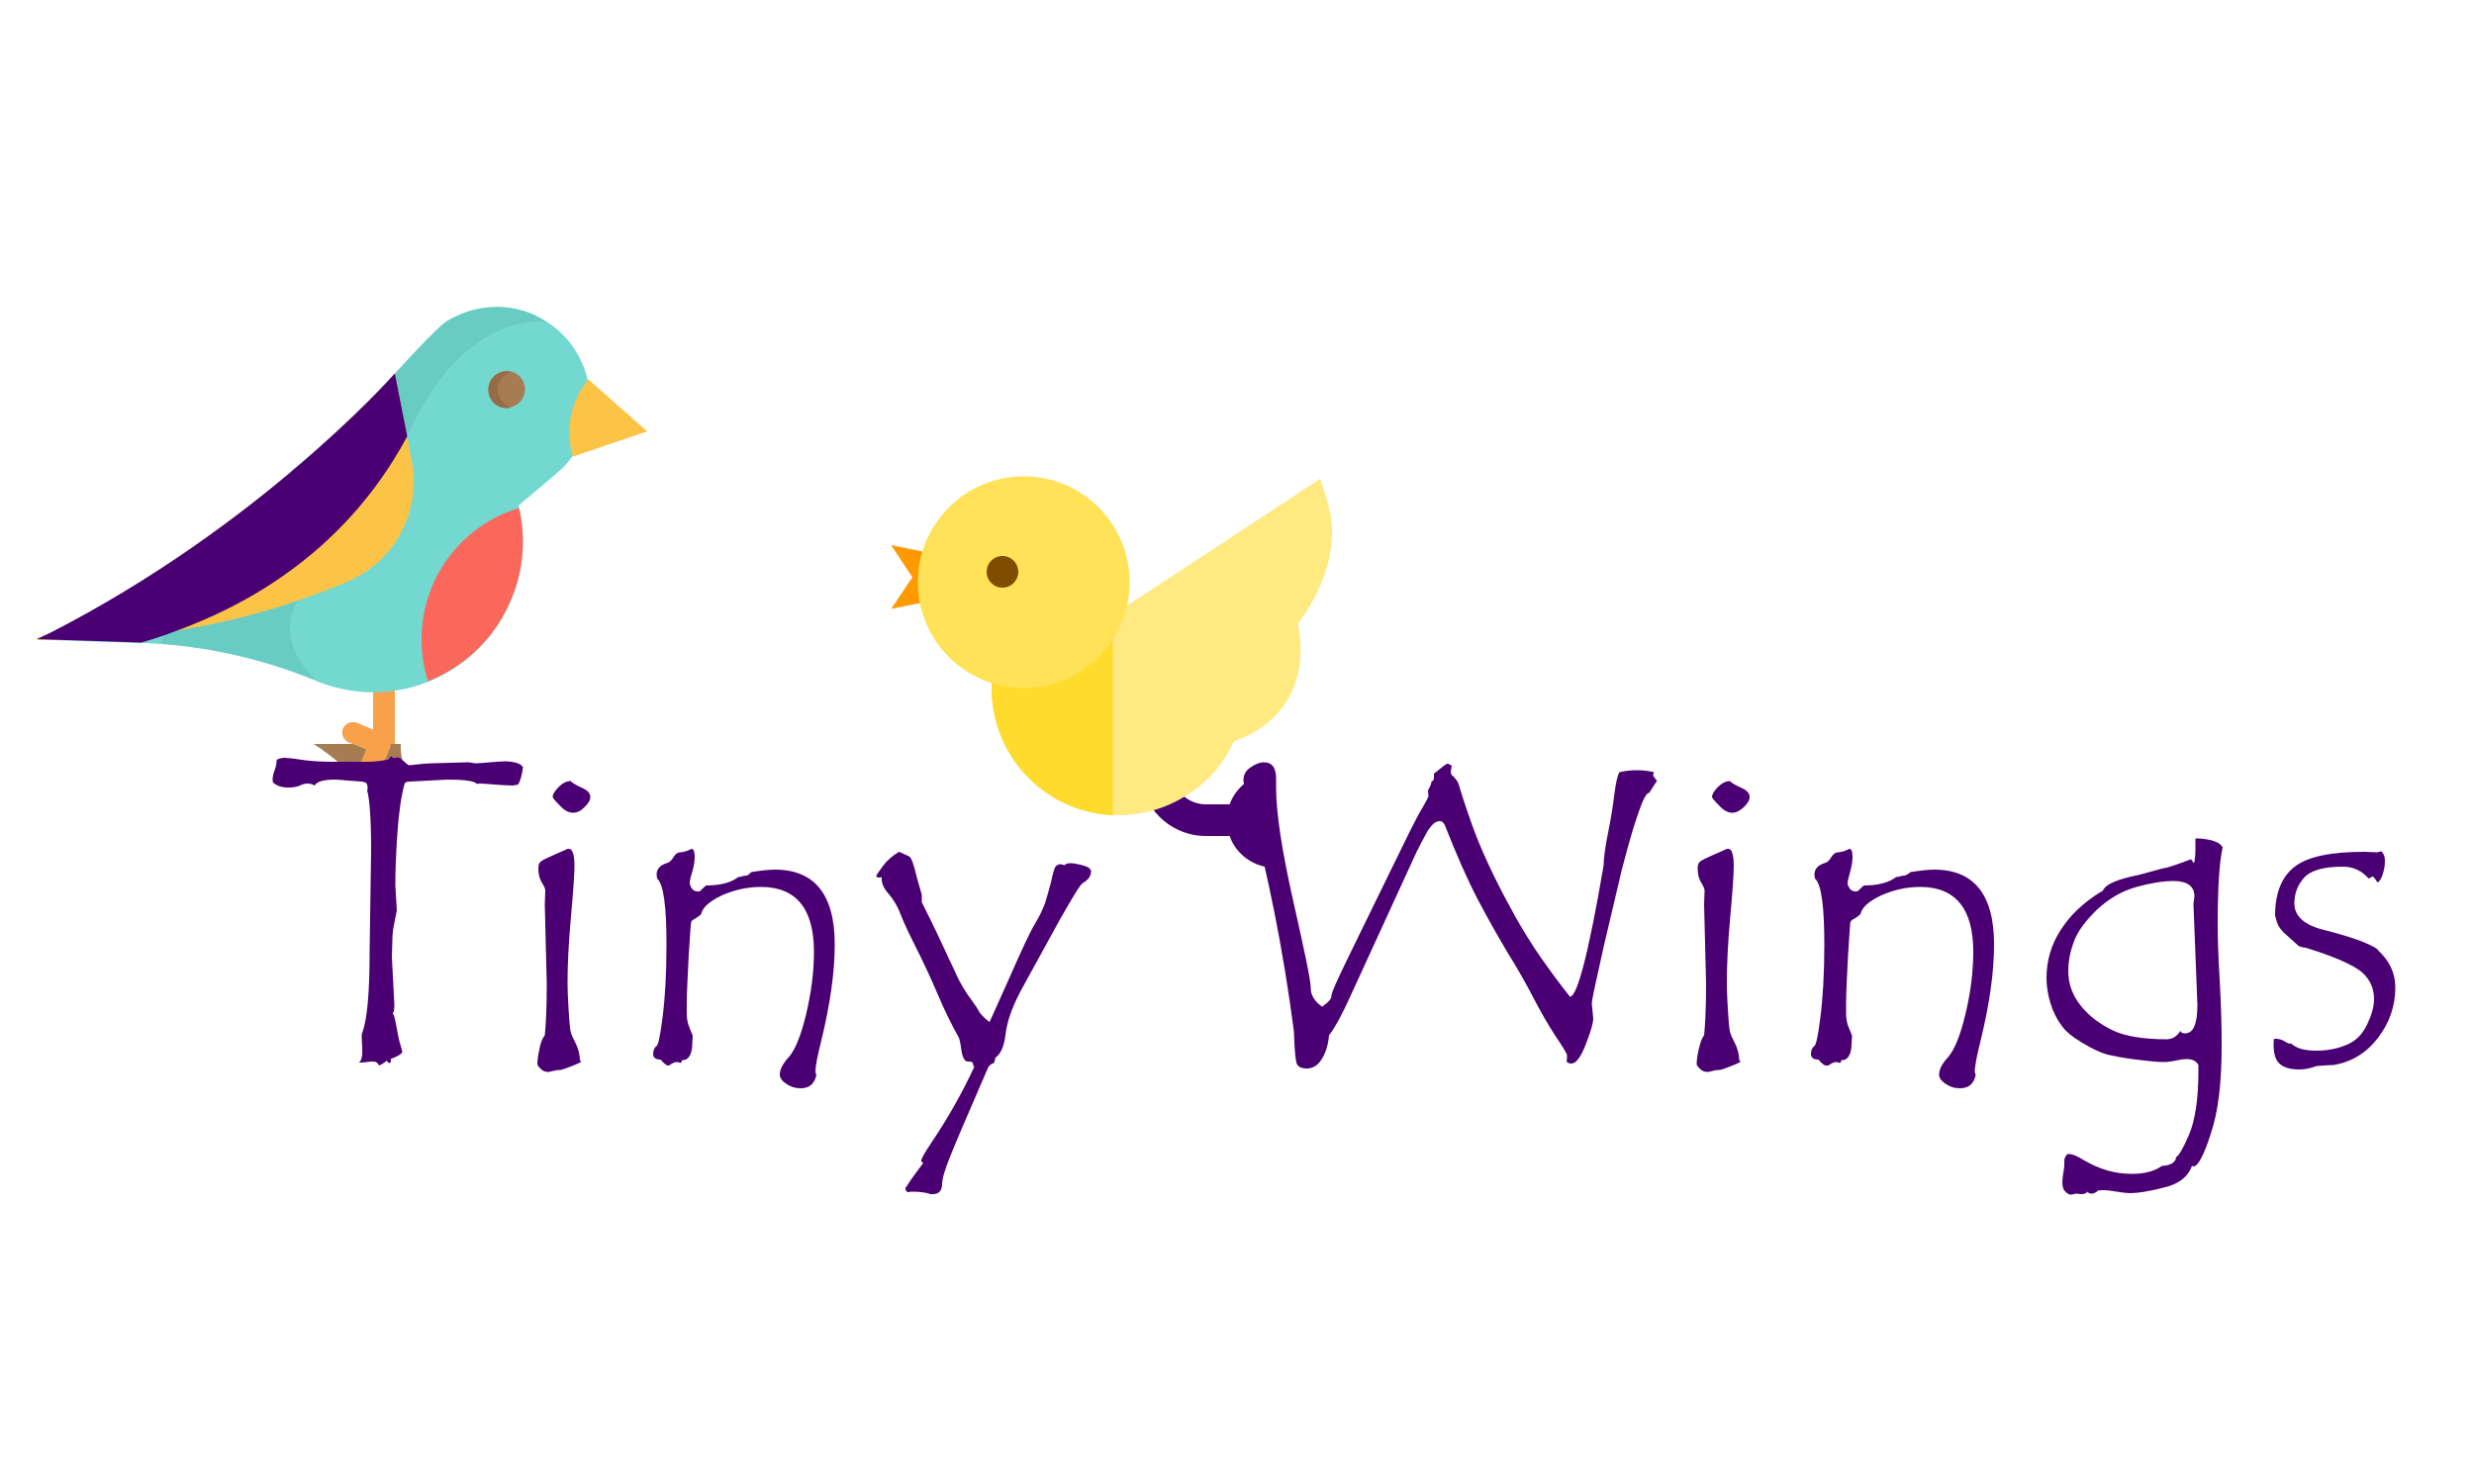 <?xml version="1.0" encoding="utf-8"?>
<!-- Generator: Adobe Illustrator 19.0.0, SVG Export Plug-In . SVG Version: 6.00 Build 0)  -->
<svg version="1.1" id="Layer_1" xmlns="http://www.w3.org/2000/svg" xmlns:xlink="http://www.w3.org/1999/xlink" x="0px" y="0px"
	 viewBox="0 0 500 300" style="enable-background:new 0 0 500 300;" xml:space="preserve">
<style type="text/css">
	.st0{fill:#F7A14B;}
	.st1{fill:#73D8D0;}
	.st2{fill:#69CCC2;}
	.st3{fill:#FC675B;}
	.st4{fill:#FCC447;}
	.st5{fill:#4a0072;}
	.st6{fill:#A67C52;}
	.st7{fill:#966C47;}
	.st8{fill:#FFE981;}
	.st9{fill:#FFDB2D;}
	.st10{fill:#FF9900;}
	.st11{fill:#FFE257;}
	.st12{fill:#804D00;}
</style>
<path id="XMLID_30_" class="st0" d="M77.6,158.4c-1.2,0-2.2-1-2.2-2.2v-18.5c0-1.2,1-2.2,2.2-2.2s2.2,1,2.2,2.2v18.5
	C79.8,157.4,78.8,158.4,77.6,158.4z"/>
<path id="XMLID_29_" class="st1" d="M118.7,85.8c-0.9,3.4-2.6,6.3-4.8,8.6c-1.1,1.1-7,6-9.1,7.8c1.5,6,1.2,12.4-1.3,18.6
	c-6.2,15.5-23.4,23.1-39,17.1c-0.2-0.1-0.5-0.2-0.7-0.3c-10-4.1-20.5-6.6-31.2-7.4c-1-0.1-2.1-0.1-3.1-0.2l-1,0l-21.1-0.7l2.8-1.3
	c20.1-10.3,36.7-22.4,48.6-32.5c13-10.9,20.5-19.3,21.1-19.9c5.1-5.6,9.2-9.8,10.5-10.6c5.1-3.1,11.6-3.9,17.6-1.3
	c0.9,0.4,1.8,0.9,2.6,1.4C117.3,69.4,120.7,77.7,118.7,85.8z"/>
<path id="XMLID_28_" class="st2" d="M110.5,65.1c0,0-16.7-2.9-28.2,23.1c-4.5,10.1-13.8,10.5-23.6,7.2c13-10.9,20.5-19.3,21.1-19.9
	c5.1-5.6,9.2-9.8,10.5-10.6c5.1-3.1,11.6-3.9,17.6-1.3C108.8,64.1,109.6,64.6,110.5,65.1z"/>
<path id="XMLID_27_" class="st3" d="M104.9,102.7c1.3,5.8,1,12.1-1.4,18c-3.2,8.1-9.5,14-17,17c-0.9-2.7-1.3-5.6-1.3-8.5
	C85.2,116.7,93.5,106.1,104.9,102.7z"/>
<path id="XMLID_26_" class="st4" d="M115.8,92.3l15-5.1l-11.9-10.5l-0.4,0.5C115.2,81.6,114.2,87.2,115.8,92.3L115.8,92.3z"/>
<path id="XMLID_25_" class="st2" d="M63.8,137.5c-10-4.1-20.5-6.6-31.2-7.4l2.2-8.9l25.6,0C60.4,121.3,54.6,128.3,63.8,137.5z"/>
<path id="XMLID_24_" class="st4" d="M83.2,93.1c2,10.1-3.3,20.3-12.8,24.4c-0.1,0-0.1,0-0.2,0.1c-17,7.2-35.3,11.2-53.9,11.6
	l-8.9,0.2l2.8-1.3C52,106.5,78.7,76.8,79.8,75.5L83.2,93.1z"/>
<path id="XMLID_23_" class="st5" d="M82.3,88.2c-7.2,13.5-20.7,29.6-45.8,39c-2.8,1.1-5.5,2-8,2.7l-21.1-0.7l2.8-1.3
	C52,106.5,78.7,76.8,79.8,75.5L82.3,88.2z"/>
<circle id="XMLID_22_" class="st6" cx="102.4" cy="78.7" r="3.7"/>
<path id="XMLID_21_" class="st7" d="M100.6,78.7c0-1.7,1.2-3.1,2.7-3.5c-0.3-0.1-0.6-0.1-0.9-0.1c-2,0-3.7,1.6-3.7,3.7
	s1.6,3.7,3.7,3.7c0.3,0,0.6,0,0.9-0.1C101.7,81.8,100.6,80.4,100.6,78.7z"/>
<path id="XMLID_20_" class="st6" d="M81,150.4H63.4c2,1.3,4,2.8,5.8,4.4h12.4C81.2,153.4,80.9,151.9,81,150.4z"/>
<path id="XMLID_19_" class="st0" d="M74.5,158.2c-0.3,0-0.6-0.1-0.8-0.2c-1.1-0.5-1.6-1.7-1.2-2.9l1.5-3.6l-3.5-1.4
	c-1.1-0.5-1.6-1.7-1.2-2.8c0.5-1.1,1.7-1.6,2.8-1.2l5.5,2.3c0.5,0.2,1,0.6,1.2,1.2c0.2,0.5,0.2,1.1,0,1.7l-2.3,5.6
	C76.2,157.7,75.4,158.2,74.5,158.2z"/>
<path id="XMLID_18_" class="st5" d="M236.8,153h-6.4v2.7c0,7.3,6,13.3,13.3,13.3h4.8c1.3,3.7,4.9,6.4,9.1,6.4V169
	c-1.8,0-3.2-1.4-3.2-3.2c0-1.8,1.4-3.2,3.2-3.2v-6.4c-4.2,0-7.7,2.7-9.1,6.4h-4.8c-3.8,0-6.9-3.1-6.9-6.9V153L236.8,153z"/>
<path id="XMLID_17_" class="st8" d="M200.4,139.1c0,6.9,2.7,13.4,7.6,18.3c4.8,4.8,11.2,7.4,18,7.4c0.1,0,0.2,0,0.4,0
	c6.6-0.1,12.8-2.7,17.6-7.3c2.3-2.2,4.1-4.8,5.4-7.7c1.3-0.4,2.7-1,3.9-1.7c5.7-3.3,9-8.5,9.5-15.1c0.2-2.8-0.2-5.3-0.5-6.9
	c2.8-3.7,9.5-14,5.8-25.3l-1.3-4l-41.7,27.4h-20l-0.9,1.5C201.8,129.7,200.4,134.3,200.4,139.1z"/>
<path id="XMLID_16_" class="st9" d="M200.4,139.1c0,6.9,2.7,13.4,7.6,18.3c4.6,4.5,10.6,7.1,16.9,7.4v-40.6h-19.8l-0.9,1.5
	C201.8,129.7,200.4,134.3,200.4,139.1z"/>
<polygon id="XMLID_15_" class="st10" points="190.8,120.9 180.1,123.1 184.4,116.7 180.1,110.2 190.8,112.4 "/>
<path id="XMLID_14_" class="st11" d="M185.5,117.7c0,11.8,9.6,21.4,21.4,21.4c11.8,0,21.4-9.6,21.4-21.4s-9.6-21.4-21.4-21.4
	S185.5,105.9,185.5,117.7z"/>
<circle id="XMLID_13_" class="st12" cx="202.6" cy="115.6" r="3.2"/>
<g id="XMLID_32_">
	<path id="XMLID_54_" class="st5" d="M105.7,155.1c-0.2,1.5-0.5,2.7-1,3.5c-0.6,0.1-1,0.2-1,0.2c-1,0-2.3-0.1-3.7-0.2
		c-1.4-0.1-2.4-0.2-2.8-0.2c-0.4,0-0.7,0-0.8,0.1c-0.4-0.6-2.4-0.9-6-0.9l-7.5,0.4h-0.3c-0.3,0-0.5,0.1-0.8,0.3
		c-0.7,2.5-1.2,5.9-1.5,10.3c-0.3,4.4-0.4,7.8-0.4,10.4l0.3,5l-0.6,3.1c-0.2,1-0.3,2-0.3,3c0,1-0.1,2.1-0.1,3.4l0.5,9.5
		c0,1.1-0.1,1.8-0.4,1.9c0.3,0,0.5,0.9,0.8,2.5s0.5,2.9,0.8,3.7c0.2,0.8,0.4,1.4,0.4,1.5c0,0.4-0.8,0.9-2.4,1.5
		c0.1,0.1,0.1,0.2,0.1,0.4c0,0.2-0.1,0.4-0.3,0.4c-0.2,0-0.4-0.2-0.5-0.5c-0.6,0.5-1.1,0.8-1.6,1c-0.2-0.5-0.6-0.8-1.2-0.8
		c-0.3,0-0.7,0-1.3,0.1c-0.6,0.1-1,0.1-1.2,0.1h-0.4c0.6-0.3,0.8-1.4,0.7-3.3c-0.1-1-0.1-1.7-0.1-2.3c0,0,0-0.2,0.1-0.4
		c1-2.6,1.5-8.1,1.5-16.5l0.3-20.3c0-6.5-0.3-10.5-0.8-12.2c0.1-0.2,0.1-0.4,0.1-0.6c0-0.3-0.1-0.6-0.2-0.8c-0.1-0.2-0.4-0.3-1-0.4
		l-2.7-0.2c-1.2-0.1-2.1-0.2-2.6-0.2c-2.4,0-3.8,0.4-4.2,1.2c-0.5-0.3-1-0.4-1.5-0.4c-0.4,0-0.9,0.1-1.5,0.4
		c-0.6,0.3-1.4,0.4-2.4,0.4c-1.2,0-2.2-0.3-3-1c-0.1-0.2-0.1-0.4-0.1-0.7c0-0.4,0.1-1,0.4-1.8c0.3-0.8,0.4-1.4,0.4-1.9v-0.2
		c0.4-0.2,0.9-0.4,1.6-0.4c0.4,0,1.6,0.1,3.5,0.4c2,0.3,4.1,0.4,6.5,0.4h6.7c1.6,0,3.1-0.2,4.4-0.5l0.3-0.6c0.4,0.1,0.6,0.3,0.6,0.4
		l0.8-0.2c0.3,0,0.7,0.2,1.2,0.7c0.5,0.4,0.9,0.8,1.1,0.9c0.3,0,1-0.1,2-0.2c1-0.1,2-0.2,2.9-0.2l7.2-0.2l1.3,0.2h0.4
		c0.5,0,1.4-0.1,2.7-0.2c1.3-0.1,2.3-0.2,3.1-0.2C104.2,154,105.3,154.4,105.7,155.1z"/>
	<path id="XMLID_51_" class="st5" d="M117.5,214.5c0,0.2-0.6,0.5-1.9,1c-1.3,0.5-2.1,0.8-2.4,0.8h-0.3c-0.3,0-0.7,0.1-1.1,0.2
		c-0.5,0.1-0.8,0.2-1,0.2c-0.6,0-1.1-0.2-1.5-0.6c-0.4-0.4-0.7-0.7-0.7-1c0-0.6,0.1-1.6,0.4-2.9c0.2-1.3,0.6-2.3,1.1-2.9
		c0.2-1.9,0.4-5.3,0.4-10.4l-0.4-16.1l0.1-2.8c0-0.3-0.2-0.8-0.7-1.6c-0.5-0.8-0.7-1.8-0.7-2.9c0-0.7,0.2-1.2,0.6-1.4
		c0.4-0.3,1.2-0.7,2.6-1.3l2.5-1.1c0.1-0.1,0.3-0.1,0.5-0.1c0.7,0,1.1,1.2,1.1,3.5c0,1.3-0.2,4.7-0.7,10.1
		c-0.5,5.5-0.7,9.9-0.7,13.3c0,1.9,0.1,3.7,0.2,5.4c0.1,1.7,0.2,3,0.3,3.9s0.4,1.7,0.8,2.4c0.8,1.5,1.2,2.9,1.2,4.2
		C117.3,214.4,117.4,214.5,117.5,214.5z M115.4,158c0.5,0.4,1.2,0.8,2.3,1.3c1.1,0.5,1.6,1.1,1.6,1.8c0,0.7-0.4,1.3-1.2,2.1
		s-1.5,1.1-2.3,1.1c-0.9,0-1.8-0.5-2.7-1.5c-1-1-1.4-1.5-1.4-1.7c0-0.5,0.4-1.2,1.2-2s1.6-1.2,2.4-1.2H115.4z"/>
	<path id="XMLID_49_" class="st5" d="M151.8,176.3c1.9-0.3,3.5-0.5,4.8-0.5c8,0,12.1,5,12.1,15.1c0,5.6-0.9,12-2.7,19.4
		c-0.8,3.2-1.2,5.3-1.2,6.3c0,0.2,0.1,0.5,0.2,0.7c-0.4,1.8-1.4,2.7-3.2,2.7c-1.1,0-2-0.3-2.9-0.9c-0.9-0.6-1.3-1.2-1.3-1.9
		c0-1,0.6-2.2,1.9-3.6c1.2-1.4,2.4-4.3,3.4-8.5c1-4.2,1.6-8.4,1.6-12.7c0-8.7-3.6-13.1-10.7-13.1c-2.8,0-5.4,0.6-7.9,1.7
		c-2.5,1.2-3.9,2.4-4.2,3.8c-0.3,0.3-0.7,0.6-1.2,0.9c-0.5,0.2-0.7,0.5-0.8,0.6c-0.1,0.2-0.2,2.4-0.5,6.7c-0.2,4.3-0.4,7.5-0.4,9.8
		v2.1c0,1.1,0.2,2.1,0.6,3c0.4,0.9,0.6,1.4,0.6,1.6l-0.1,1.6c0,1-0.2,1.8-0.5,2.3c-0.3,0.6-0.8,0.9-1.3,0.9h-0.2l-0.3,0.6
		c-0.4-0.1-0.6-0.2-0.8-0.2c-0.4,0-0.9,0.2-1.6,0.7h-0.2c-0.3,0-0.8-0.4-1.5-1.2c-1,0-1.5-0.4-1.5-1.1c0-0.7,0.2-1.2,0.6-1.6
		c0.4,0,0.8-1.9,1.3-5.8c0.5-3.9,0.8-8.8,0.8-14.8c0-7.7-0.6-12.2-1.9-13.3l-0.1-0.8c0-1.1,0.7-1.9,2-2.3c0.5-0.1,1-0.5,1.4-1.2
		c0.4-0.7,0.9-1,1.4-1h0.1c0.6-0.1,1.1-0.2,1.5-0.4c0.4-0.2,0.7-0.3,0.7-0.3c0.4,0,0.6,0.6,0.6,1.7c0,0.9-0.2,1.9-0.5,3
		c-0.4,1.1-0.5,1.9-0.5,2.2c0,0.4,0.2,0.8,0.5,1.2s0.7,0.5,1.2,0.5h0.3c0.8-0.8,1.3-1.2,1.3-1.2h0.1c2.8,0,5-0.6,6.4-1.7
		c0.3,0,0.6-0.1,1-0.2c0.4-0.1,0.6-0.1,0.8-0.1C151.4,176.7,151.8,176.4,151.8,176.3z"/>
	<path id="XMLID_47_" class="st5" d="M215.1,174.9c0.4-0.3,0.8-0.4,1.2-0.4c0.4,0,1.3,0.1,2.4,0.4c1.2,0.3,1.8,0.7,1.8,1.3
		c0,0.8-0.5,1.6-1.6,2.3c-0.4,0-1.9,2.5-4.7,7.4l-7.3,13.3c-2.2,3.9-3.4,7.2-3.7,10.1c-0.3,2.2-0.9,3.7-2,4.5l-0.3,1.1
		c-0.5,0.1-0.9,0.4-1.2,0.9c-4.3,9.9-6.9,16-7.8,18.3c-0.9,2.3-1.5,4.1-1.5,5.4c-0.1,1.3-0.7,1.9-1.9,1.9h-0.5c-1-0.4-2.3-0.5-4-0.5
		l-0.3,0.1c-0.5,0-0.7-0.3-0.7-0.8c0-0.1,0.1-0.3,0.3-0.4c0-0.2,1.1-1.8,3.3-4.7c-0.3-0.1-0.4-0.3-0.4-0.5c0-0.4,0.7-1.6,2.1-3.7
		c3.5-5.2,6.3-10.3,8.6-15.2c-0.2-0.3-0.3-0.6-0.3-0.9c-0.2-0.1-0.4-0.2-0.8-0.2h-0.2c-0.6,0-1.1-0.8-1.3-2.3
		c-0.2-1.5-0.4-2.4-0.6-2.7c-1.3-2.3-2.7-5.1-4.1-8.4c-1.4-3.3-2.9-6.5-4.4-9.5c-1.5-3-2.6-5.3-3.2-6.9c-0.6-1.6-1.4-2.9-2.4-4.1
		c-1-1.1-1.4-2.1-1.4-2.9v-0.5c-0.1,0.1-0.3,0.1-0.5,0.1c-0.4,0-0.6-0.1-0.6-0.3s0.5-0.9,1.4-2.1s2-2.1,3.2-2.8
		c0.9,0.4,1.6,0.7,2,0.9c0.5,0.2,1,1.7,1.6,4.3l1,3.5v1.5c1.1,2.2,2.6,5.2,4.4,9.1l1.4,3c0.5,1,0.9,1.9,1.3,2.8
		c0.4,0.8,0.8,1.6,1.3,2.4c0.5,0.8,0.9,1.5,1.4,2.1c0.7,1,1.1,1.6,1.2,1.7c0.2,0.4,0.5,0.8,0.7,1.2c0.3,0.4,0.6,0.7,0.9,1
		c0.3,0.3,0.7,0.6,1.1,0.9l3.5-7.8c2.9-6.6,4.8-10.7,5.7-12.1c0.9-1.5,1.5-2.8,2-4.1c0.4-1.3,0.8-2.7,1.2-4.2c0.3-1.5,0.6-2.5,0.8-3
		c0.2-0.4,0.6-0.7,1.2-0.7L215.1,174.9z"/>
	<path id="XMLID_45_" class="st5" d="M334.9,157.8l-1.6,2.5h-0.1c-0.3,0-0.7,0.6-1.2,1.7c-0.5,1.2-1.1,2.9-1.8,5.1
		c-0.7,2.3-1.5,5.1-2.4,8.6l-3.7,15.7c-1.6,7.1-2.4,10.9-2.4,11.4l0.3,3.1c0,0.9-0.5,2.6-1.5,5.2c-1,2.6-2,3.9-2.9,3.9
		c-0.4,0-0.7-0.1-1-0.4c0.1-0.4,0.1-0.8,0.1-1.2c0-0.4-0.8-1.7-2.3-3.9c-1.5-2.3-3-4.9-4.5-7.8c-1.5-2.9-3.2-5.9-5.2-9.1
		c-1.9-3.2-3.9-6.7-6-10.7s-4.3-9-6.7-15.1c-0.3-0.6-0.6-0.8-1-0.8c-0.3,0-0.7,0.1-1,0.3c-0.3,0.2-0.6,0.5-0.9,0.9
		c-0.4,0.5-0.7,0.9-0.9,1.4c-0.4,0.7-1,1.8-1.9,3.6L273,201.2c-1.8,4-3.3,6.7-4.4,8.1c-0.2,2.2-0.8,3.8-1.6,5
		c-0.8,1.2-1.8,1.7-2.9,1.7c-1.2,0-1.9-0.4-2.1-1.2s-0.4-2.9-0.5-6.3c-2.1-16.2-5.2-31.7-9.2-46.6c-0.7-2.5-1-3.8-1-4.1
		c0-1.2,0.5-2.1,1.5-2.7c1-0.7,1.9-1,2.6-1c1.7,0,2.5,1.1,2.5,3.3l0,1.7c0,5.3,1.2,13,3.5,23.2c2.3,10.2,3.5,15.9,3.5,17.4
		c0,1.4,0.7,2.7,2.3,3.8c1.3-0.9,1.9-1.6,1.9-2.2v-0.1c0-0.5,1.1-3,3.3-7.5l8.4-17.2c3.4-7,5.5-11.3,6.5-12.9c1-1.7,1.4-2.6,1.4-2.6
		l-0.1-1.2c0.5-0.9,0.7-1.5,0.7-1.8c0.4-0.2,0.5-0.4,0.5-0.7v-0.9c1.6-1.3,2.5-2,2.7-2c0.2,0,0.5,0.1,0.9,0.4
		c-0.1,0.6-0.2,1-0.2,1.3c0,0.1,0.1,0.3,0.2,0.6c0.1,0.1,0.2,0.2,0.4,0.3l0.4,0.5c0.3,0.3,0.6,0.9,0.8,1.7c0.9,3,1.9,5.9,3,8.9
		c1.1,2.9,2.4,5.8,3.8,8.7c1.4,2.9,2.9,5.7,4.5,8.6c1.6,2.8,3.3,5.6,5.2,8.3c1.9,2.7,3.8,5.3,5.8,7.8c1.5-0.1,3.8-9,6.8-26.6
		c0-1.4,0.3-3.6,0.9-6.6c0.6-2.9,1-5.6,1.3-8c0.3-2.4,0.7-3.8,1-4.2c1.3-0.3,2.5-0.4,3.5-0.4c1,0,2.2,0.1,3.5,0.4
		c-0.1,0.2-0.2,0.4-0.2,0.7C334.5,157.3,334.6,157.6,334.9,157.8z"/>
	<path id="XMLID_42_" class="st5" d="M351.8,214.5c0,0.2-0.6,0.5-1.9,1c-1.3,0.5-2.1,0.8-2.4,0.8h-0.3c-0.3,0-0.7,0.1-1.1,0.2
		c-0.5,0.1-0.8,0.2-1,0.2c-0.6,0-1.1-0.2-1.5-0.6c-0.4-0.4-0.7-0.7-0.7-1c0-0.6,0.1-1.6,0.4-2.9s0.6-2.3,1.1-2.9
		c0.2-1.9,0.4-5.3,0.4-10.4l-0.4-16.1l0.1-2.8c0-0.3-0.2-0.8-0.7-1.6c-0.5-0.8-0.7-1.8-0.7-2.9c0-0.7,0.2-1.2,0.6-1.4
		c0.4-0.3,1.2-0.7,2.6-1.3l2.5-1.1c0.1-0.1,0.3-0.1,0.5-0.1c0.7,0,1.1,1.2,1.1,3.5c0,1.3-0.2,4.7-0.7,10.1
		c-0.5,5.5-0.7,9.9-0.7,13.3c0,1.9,0.1,3.7,0.2,5.4c0.1,1.7,0.2,3,0.3,3.9s0.4,1.7,0.8,2.4c0.8,1.5,1.2,2.9,1.2,4.2
		C351.6,214.4,351.7,214.5,351.8,214.5z M349.7,158c0.5,0.4,1.2,0.8,2.3,1.3s1.6,1.1,1.6,1.8c0,0.7-0.4,1.3-1.2,2.1
		c-0.8,0.7-1.5,1.1-2.3,1.1c-0.9,0-1.8-0.5-2.7-1.5c-1-1-1.4-1.5-1.4-1.7c0-0.5,0.4-1.2,1.2-2s1.6-1.2,2.4-1.2H349.7z"/>
	<path id="XMLID_38_" class="st5" d="M386.1,176.3c1.9-0.3,3.5-0.5,4.8-0.5c8,0,12.1,5,12.1,15.1c0,5.6-0.9,12-2.7,19.4
		c-0.8,3.2-1.2,5.3-1.2,6.3c0,0.2,0.1,0.5,0.2,0.7c-0.4,1.8-1.4,2.7-3.2,2.7c-1.1,0-2-0.3-2.9-0.9c-0.9-0.6-1.3-1.2-1.3-1.9
		c0-1,0.6-2.2,1.9-3.6c1.2-1.4,2.4-4.3,3.4-8.5c1-4.2,1.6-8.4,1.6-12.7c0-8.7-3.6-13.1-10.7-13.1c-2.8,0-5.4,0.6-7.9,1.7
		c-2.5,1.2-3.9,2.4-4.2,3.8c-0.3,0.3-0.7,0.6-1.2,0.9c-0.5,0.2-0.7,0.5-0.8,0.6s-0.2,2.4-0.5,6.7c-0.2,4.3-0.4,7.5-0.4,9.8v2.1
		c0,1.1,0.2,2.1,0.6,3c0.4,0.9,0.6,1.4,0.6,1.6l-0.1,1.6c0,1-0.2,1.8-0.5,2.3c-0.3,0.6-0.8,0.9-1.3,0.9h-0.2l-0.3,0.6
		c-0.4-0.1-0.6-0.2-0.8-0.2c-0.4,0-0.9,0.2-1.6,0.7H369c-0.3,0-0.8-0.4-1.5-1.2c-1,0-1.5-0.4-1.5-1.1c0-0.7,0.2-1.2,0.6-1.6
		c0.4,0,0.8-1.9,1.3-5.8c0.5-3.9,0.8-8.8,0.8-14.8c0-7.7-0.6-12.2-1.9-13.3l-0.1-0.8c0-1.1,0.7-1.9,2-2.3c0.5-0.1,1-0.5,1.4-1.2
		s0.9-1,1.4-1h0.1c0.6-0.1,1.1-0.2,1.5-0.4c0.4-0.2,0.7-0.3,0.7-0.3c0.4,0,0.6,0.6,0.6,1.7c0,0.9-0.2,1.9-0.5,3s-0.5,1.9-0.5,2.2
		c0,0.4,0.2,0.8,0.5,1.2s0.7,0.5,1.2,0.5h0.3c0.8-0.8,1.3-1.2,1.3-1.2h0.1c2.8,0,5-0.6,6.4-1.7c0.3,0,0.6-0.1,1-0.2
		c0.4-0.1,0.6-0.1,0.8-0.1C385.7,176.7,386,176.4,386.1,176.3z"/>
	<path id="XMLID_35_" class="st5" d="M449.2,171.3c-0.7,3.2-1,8.4-1,15.7c0,2.4,0.1,6.1,0.4,11.1c0.3,5.1,0.4,9.5,0.4,13.4
		c0,7.4-0.7,13.3-2.2,17.7c-1.4,4.4-2.6,6.6-3.5,6.6l-0.3-0.1c-0.8,2.2-2.7,3.7-5.8,4.4c-3.1,0.8-5.3,1.1-6.7,1.1
		c-0.6,0-1.5-0.1-2.7-0.3c-1.2-0.2-2-0.3-2.5-0.3c-0.6,0-1,0-1.3,0.1c-0.4,0.4-0.9,0.6-1.3,0.6c-0.4,0-0.6-0.1-0.8-0.4
		c-0.3,0.4-0.7,0.5-1.4,0.5l-0.8-0.1c-0.1,0-0.3,0-0.6,0.1c-0.3,0.1-0.5,0.1-0.6,0.1c-0.3,0-0.7-0.2-1.1-0.6s-0.6-1-0.6-1.9
		c0-0.5,0.1-1.1,0.2-1.9c0.1-0.7,0.2-1.2,0.2-1.5v-1c0-0.4,0.2-0.8,0.6-1.3h0.4c0.6,0,1.6,0.4,2.9,1.2c3.2,1.9,6.4,2.8,9.7,2.8
		c2.6,0,4.6-0.5,6.1-1.6c1.8-0.1,2.8-0.7,2.9-1.8c0.5-0.2,1.4-1.7,2.6-4.5s1.9-7.1,1.9-12.8v-1.3c-0.4-0.8-1.2-1.2-2.4-1.2
		c-0.6,0-1.3,0.1-2.2,0.3c-0.9,0.2-1.7,0.3-2.4,0.3c-1.3,0-3.1-0.2-5.6-0.5s-4.4-0.7-5.8-1c-1.4-0.4-3.1-1.2-5.1-2.4
		c-2-1.2-3.5-2.4-4.3-3.7c-0.9-1.2-1.6-2.7-2.1-4.3s-0.8-3.4-0.8-5.1c0-3.4,0.9-6.6,2.8-9.6s4.5-5.5,8-7.7c0.3-0.1,0.6-0.3,0.8-0.7
		c0.6-1,2.9-2,6.9-2.8l5.2-1.4h0.1c0.4,0,2.2-0.6,5.4-1.8l0.6,0.8c0.2-0.5,0.3-1.5,0.3-3v-2h0.8
		C447.1,169.7,448.7,170.3,449.2,171.3z M440.7,208.4c0.1,0.4,0.4,0.5,0.9,0.5c1.7,0,2.5-1.9,2.5-5.8l-0.8-20.4l0.2-1.5
		c0-2-1.4-3.1-4.2-3.1c-2.1,0-4.6,0.4-7.5,1.2c-2.9,0.8-5.5,2.3-7.9,4.5c-2.3,2.2-3.9,4.3-4.7,6.4c-0.8,2.1-1.2,4.1-1.2,6.1
		c0,2.7,0.9,5,2.6,7.1s3.9,3.7,6.4,4.9s6.2,1.8,11,1.8c0.3,0,0.7-0.1,1-0.2S440,209.4,440.7,208.4z"/>
	<path id="XMLID_33_" class="st5" d="M480.6,192.1c2.3,2.1,3.5,4.6,3.5,7.5c0,3.8-1.2,7.2-3.5,10.2s-5.3,4.9-9,5.5
		c-0.8,0-1.9,0.1-3.4,0.2c-1.1,0.4-2.2,0.7-3.5,0.7c-1.6,0-2.9-0.3-3.8-1c-0.9-0.7-1.4-1.9-1.4-3.9c0-0.6,0-1,0.1-1.3h0.4
		c0.6,0,1.2,0.2,1.7,0.5c0.5,0.3,0.9,0.5,1,0.5l0.3-0.1c1,1,2.7,1.5,5.1,1.5c2.3,0,4.3-0.4,6.2-1.2c1.9-0.8,3.2-2.2,4.1-4.1
		c0.9-1.9,1.4-3.6,1.4-5.1c0-2.2-0.8-4-2.5-5.5c-1.7-1.4-5.4-3.1-11.3-4.9c-0.9-0.1-1.5-0.3-1.7-0.6l-2-1.8
		c-1.1-0.9-1.8-1.8-2.1-2.7l-0.4-1.4c0-4.7,1.4-8,4.1-10c2.7-2,7.4-2.9,14-2.9l2.5,0.1c0.1,0,0.4-0.1,0.9-0.2c0.5,0.5,0.7,1.1,0.7,2
		c0,1-0.2,1.9-0.5,2.8c-0.3,0.9-0.7,1.4-1,1.5c-0.3-0.5-0.6-0.9-0.9-1.2h-0.1c-0.1,0-0.2,0.1-0.4,0.2c-0.2,0.1-0.3,0.2-0.4,0.2
		c-1.4-1.6-3.1-2.4-5.2-2.4c-4,0-6.6,0.8-7.9,2.3c-1.3,1.5-1.9,3.2-1.9,5.1c0,2.7,2.1,4.5,6.4,5.5c3.1,0.8,5.7,1.6,7.7,2.4
		C479.6,191.3,480.6,191.8,480.6,192.1z"/>
</g>
</svg>
